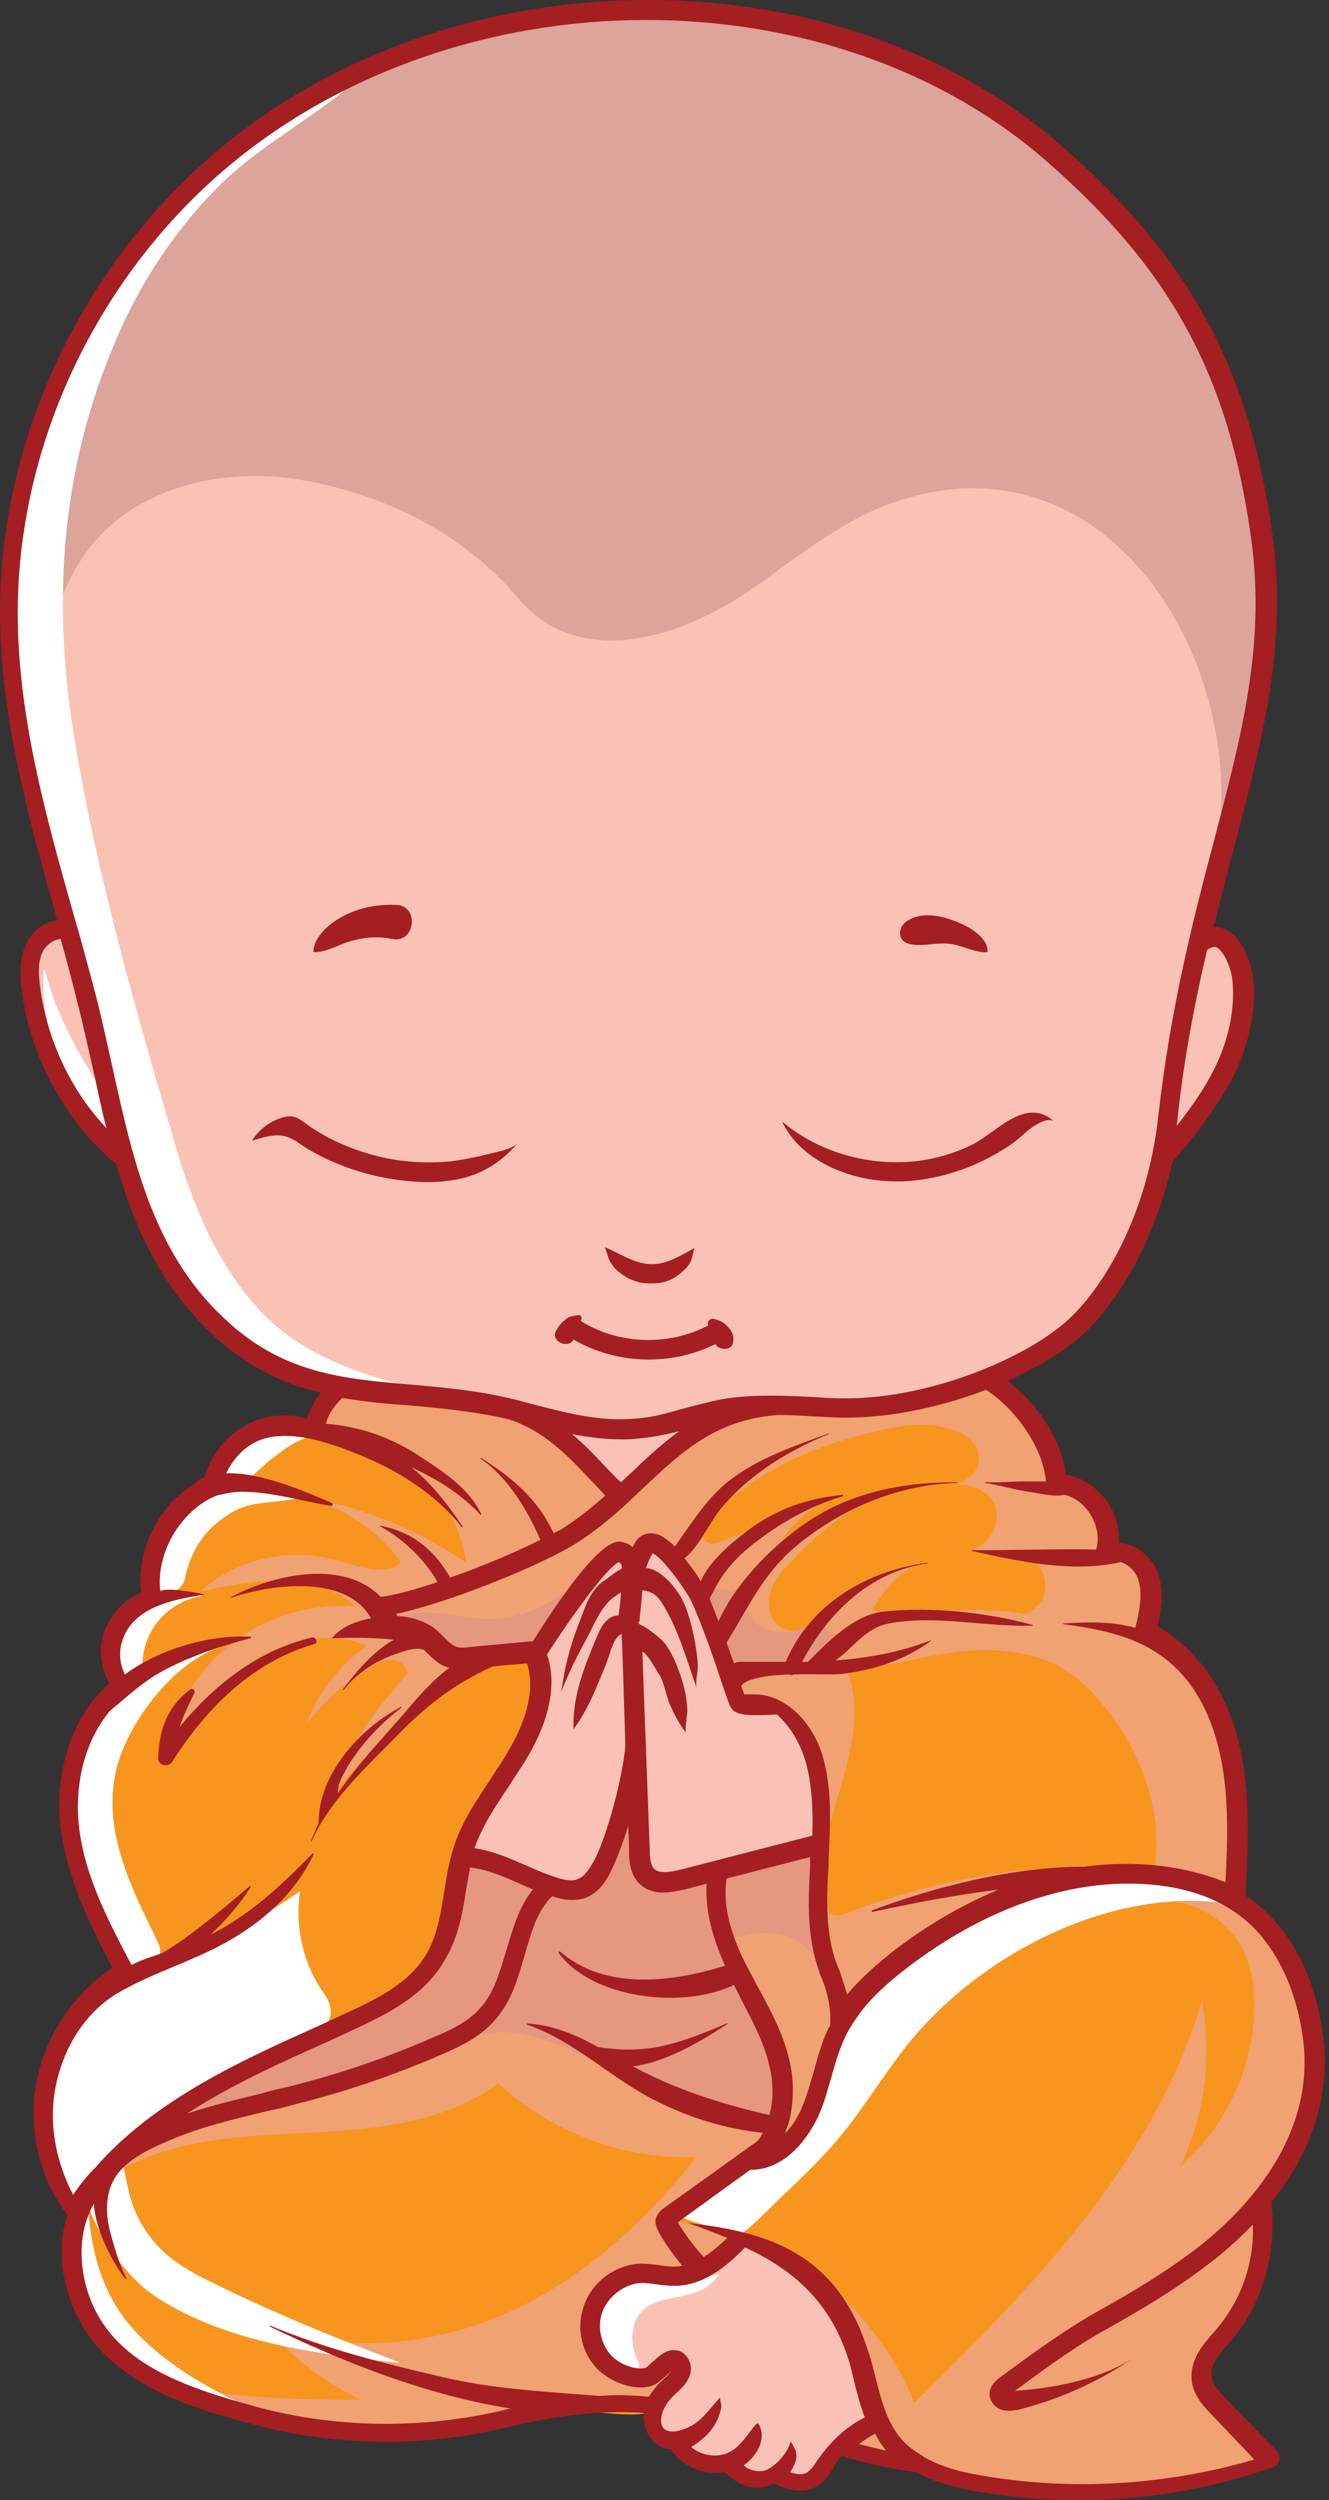 <?xml version="1.0" encoding="utf-8"?>
<!-- Generator: Adobe Illustrator 22.1.0, SVG Export Plug-In . SVG Version: 6.00 Build 0)  -->
<svg version="1.1" id="Layer_1" xmlns="http://www.w3.org/2000/svg" xmlns:xlink="http://www.w3.org/1999/xlink" x="0px" y="0px"
	 viewBox="0 0 179.8 338.2" style="enable-background:new 0 0 179.8 338.2;" xml:space="preserve">
<rect x="0" y="0" width="179.8" height="338.2" fill="#333333" stroke="none"/>
<style type="text/css">
	.st0{fill:#FAC2B5;}
	.st1{opacity:0.5;fill:#BF8683;enable-background:new    ;}
	.st2{fill:#F8951F;}
	.st3{opacity:0.65;fill:#EBA99F;enable-background:new    ;}
	.st4{opacity:0.95;fill:#E59680;enable-background:new    ;}
	.st5{fill:#FFFFFF;}
	.st6{fill:#A41E22;}
</style>
<g id="Buddha_2_">
	<g>
		<path class="st0" d="M146,338c-4.6,0-9.3-0.4-13.8-1.2c-2.1-0.4-5.2-1.1-7.9-2.5l-0.1-0.1h-0.1c-3-0.3-6.9-1.2-9.9-2.2l-0.4-0.1
			l-0.3,0.3c-0.4,0.5-0.7,0.9-1,1.3l-0.2,0.4c-0.6,0.9-1.1,1.7-2.1,2.2c-0.5,0.3-1.1,0.4-1.8,0.4c-1.4,0-2.7-0.6-3.4-1l-0.3-0.1
			l-0.5,0.2c-0.1,0.1-0.2,0.1-0.4,0.2c-0.5,0.2-0.9,0.2-1.3,0.2c-1.6,0-3-1-4-1.9l-0.2-0.2H98c-0.3,0.1-0.7,0.1-1,0.1
			c-2,0-3.9-0.9-5.2-2.3l1.1-0.8l-1.9-0.1c-0.4,0-0.7-0.1-1-0.2c-1.4-0.5-2.3-2.2-2.2-4l0.1-0.7l-0.7-0.1c-1-0.1-2.1-0.1-3.2-0.1
			c-6.1,0-12.3,1.3-15.4,2.1c-5.3,1.3-10.8,1.9-16.3,1.9c-6.1,0-12.2-0.8-18-2.4c-8.1-2.2-20.4-5.5-24.2-16.4
			c-1.3-3.7-1.4-7.6-0.3-11.1l0.1-0.3l-0.2-0.3c-3.8-5-5.3-11.6-4-17.9c1.2-5.9,4.8-11.2,9.9-14.6l0.5-0.3l-0.3-0.5
			c-3.2-6.1-6.2-12.1-7-18.7c-0.9-7.6,1.5-14.9,6.3-19.1l0.4-0.3l-0.3-0.5c-1.1-2-1.3-4.4-0.6-6.5c0.7-2.2,2.5-4,4.6-4.9l0.4-0.2
			l-0.1-0.5c-0.6-5.4,2.2-11.1,6.9-14c0.5-0.4,0.9-0.7,1.4-0.9l0.3-0.1l0.1-0.3c0.7-2.8,2.7-5.3,5.2-6.6c1.5-0.8,3.2-1.2,4.9-1.2
			c1,0,1.9,0.1,2.9,0.4l0.6,0.2l0.2-0.5c0.5-1.3,1.1-2.4,1.9-3.4l0.6-0.8l-1-0.2c-5.7-1.4-10.4-3.9-14.6-7.9
			c-5.8-5.5-9.7-12.5-12.6-22.6l-0.1-0.2L16,157c-0.5-0.3-1-0.7-1.1-0.8c-6.3-5.8-10.5-14-11.5-22.5c-0.2-1.8-0.3-4.1,0.8-6
			c0.6-1.1,1.8-2,3-2.3c0.1,0,0.2,0,0.2,0l0.9-0.1L8,124.1c-3.7-13.3-7.5-27-7.6-41.1c0-22.6,10.4-45.3,27.7-60.7
			C43.5,8.7,65.1,0.9,87.3,0.9c21.4,0,41.2,7,55.6,19.6c17.3,15.1,25.2,29.8,28.2,52.5c2,14.5-1.3,26.8-5,41.2
			c-0.9,3.5-1.9,7.3-2.9,11.3l-0.2,0.8h0.9c0.6,0,0.9,0.1,1.2,0.2c2.1,0.9,3.2,4.3,3.4,5.7c0.6,4.6-0.7,8.9-1.8,11.7
			c-2,4.8-6,9.7-8.9,13l-0.1,0.1v0.2c-2.5,11.4-7.9,19.5-12.2,23.3c-2.3,2-5.8,4.1-9.7,5.9l-1,0.5l0.9,0.7c4.1,3,7.1,7.9,7.6,12.2
			l0.1,0.5l0.5,0.1c2,0.3,3.8,1.5,5.1,3.2c1.1,1.6,1.7,3.5,1.6,5.3v0.7h0.7c0.5,0,1,0.1,1.5,0.3c1.5,0.6,2.7,1.9,3.2,3.4
			c0.7,2.2,0.4,4.6-0.2,6.8l-0.1,0.5l0.4,0.2c5.2,2.9,9.1,8.6,10.8,15.6c1.6,6.7,1.2,13.8,0.8,20.1v0.4l0.3,0.2
			c5.6,3.7,9.1,10.1,10.2,18.5c1,7.7-1.3,15.1-6.9,22l-0.2,0.2v0.3c0.8,6.3-1.2,13.3-5,17.8l-0.6,0.6c-1.3,1.5-2.6,3-2.5,4.8
			c0.1,1.4,1.1,2.5,2.2,3.8l7.1,7.5c0.2,0.2,0.2,0.4,0.2,0.6c-0.1,0.2-0.2,0.4-0.4,0.5C163.7,336.5,154.9,338,146,338z"/>
		<path class="st1" d="M119.7,68.4c29.9-11.5,50,21.6,44.7,47.9c-0.3,1.4-0.4,3.2,0.3,4.3c0.6-2.3,1.2-4.5,1.7-6.6
			c3.8-14.3,7-26.7,5-41.2c-3.1-22.6-11-37.3-28.2-52.5C128.7,7.6,109,0.7,87.6,0.7c-22.2,0-43.8,7.8-59.2,21.4
			C11,37.5,0.6,60.1,0.7,82.8c0,9.4,1.7,18.7,4,27.8c0.4-4.2,0.4-8.5,0.6-12.7c0.4-8.6,1.8-17.8,7.3-24.4c6.7-8,18.4-10.4,28.6-8.5
			c11.2,2,21.6,7.3,28.8,15.8c7.9,9.5,20.7,5.8,29.7,0.2C106.2,76.8,112.3,71.3,119.7,68.4z"/>
		<path class="st2" d="M165.4,325c-1.2-1.2-2.1-2.4-2.2-3.8c-0.1-1.7,1.2-3.3,2.5-4.8l0.6-0.6c3.8-4.5,5.8-11.5,5-17.8v-0.3l0.2-0.2
			c5.6-6.9,7.9-14.3,6.9-22c-1.1-8.4-4.6-14.8-10.2-18.5l-0.3-0.2v-0.4c0.4-6.3,0.8-13.5-0.8-20.1c-1.7-7.1-5.6-12.8-10.8-15.6
			l-0.4-0.2l0.1-0.5c0.5-2.2,0.9-4.6,0.2-6.8c-0.5-1.5-1.8-2.8-3.2-3.4c-0.5-0.2-1-0.3-1.5-0.3h-0.7v-0.7c0.1-1.8-0.5-3.7-1.6-5.3
			c-1.3-1.7-3.1-2.9-5.1-3.2l-0.5-0.1l-0.1-0.5c-0.5-3.9-2.7-8.5-6-11c-4.7-3.6-10.9,0.2-16,1.1c-10.2,1.7-19.5-1.1-28.6,5.1
			c-3.4,2.3-6.4,5.1-9.3,8c-4-4.9-6.9-8.6-13-11.1c-4.6-1.9-9.5-3.2-14.5-3.8c-2.7-0.4-5.6-0.9-8.4-0.6c-1.3,0.2-2.8,0.4-3.7,1.5
			c-0.4,0.5-1.5,4.2-2.1,4l-0.6-0.2c-0.9-0.3-1.9-0.4-2.9-0.4c-1.7,0-3.5,0.4-4.9,1.2c-2.5,1.4-4.4,3.8-5.2,6.6l-0.1,0.3l-0.3,0.1
			c-0.5,0.2-0.9,0.5-1.4,0.9c-4.7,2.9-7.6,8.7-6.9,14l0.1,0.5l-0.4,0.2c-2.1,0.9-3.9,2.7-4.6,4.9c-0.7,2.1-0.5,4.6,0.6,6.5l0.3,0.5
			l-0.4,0.3c-4.8,4.2-7.3,11.5-6.3,19.1c0.8,6.6,3.8,12.6,7,18.7l0.3,0.5l-0.5,0.3c-5.1,3.4-8.7,8.7-9.9,14.6
			c-1.3,6.2,0.2,12.9,4,17.9l0.2,0.3L9.9,300c-1,3.5-0.9,7.4,0.3,11.1c3.8,10.9,16,14.2,24.2,16.4c5.9,1.6,11.9,2.4,18,2.4
			c5.5,0,11-0.7,16.3-1.9c3.1-0.8,6.3-1.3,9.5-1.7c2.9-0.3,8.2,1.1,10.7-0.4c1-0.6,1.6-1.6,2.2-2.6c0.6-1,1.2-2,2.1-2.7
			c0-0.7-0.7-1.2-1.4-1.2s-1.3,0.4-1.9,0.9c-0.5,0.4-1.1,0.9-1.7,1.2c-1.1,0.5-2.5,0.2-3.6-0.4c-3.9-2.3-6.7-7.6-2.5-11.3
			c5-4.5,13-0.6,17.8-6.4c3.7,0.5,6.5,0.6,9.5,3c2.4,1.9,4.4,4.4,5.7,7.1c0.7,1.3,4.4,13.7,3.9,13.9c-2.2,1-4.2,2.1-6.2,3.5
			c1-0.7,3.4,1.5,4.3,1.8c2.2,1,4.9,1.3,7.2,1.5h0.1l0.1,0.1c2.7,1.4,5.8,2.1,7.9,2.5c4.5,0.8,9.2,1.2,13.8,1.2
			c8.9,0,17.7-1.5,26.2-4.5c0.2-0.1,0.4-0.2,0.4-0.5c0.1-0.2,0-0.4-0.2-0.6L165.4,325z M85.5,211.8c0.2-1.7,1.9-3.1,3.6-3
			c3.3,2.3,4.7,6.3,6.2,9.9c1.1,2.8,2.9,11.4,6.3,12c1.2,0.2,2.4,0,3.5,0.4c2.6,0.8,4.2,5.4,5,7.7c1.2,3.6,1.6,7.5,0.9,11.2
			c-3.2,0-6.3,1.6-9.4,2.2c-3.7,0.7-7.4,1.3-11,2.6c-1,0.3-2.2,0.4-2.9-0.2c-0.6-0.5-0.8-1.3-0.9-2c-0.7-3.2-1-6.6-0.8-9.9
			c-1.5,4-4.3,13.7-9.5,12.8c-4.9-0.8-9.2-2.6-13.7-4.7c0.9-5,4.3-9.9,7.1-14.1c1.3-2,2.7-3.5,3.2-6c0.2-1.2-0.9-6.3-0.6-6.8
			c1.9-2.8,3.8-5.6,5.4-8.6c1.2-2.1,2.8-5.1,5.2-5.8C84.4,209.4,86,210.6,85.5,211.8z"/>
		<path class="st3" d="M146,338c8.9,0,17.7-1.5,26.2-4.5c0.2-0.1,0.4-0.2,0.4-0.5c0.1-0.2,0-0.4-0.2-0.6l-7.1-7.5
			c-1.2-1.2-2.1-2.4-2.2-3.8c-0.1-1.7,1.2-3.3,2.5-4.8l0.6-0.6c3.8-4.5,5.8-11.5,5-17.8v-0.3l0.2-0.2c5.6-6.9,7.9-14.3,6.9-22
			c-1.1-8.4-4.6-14.8-10.2-18.5l-0.3-0.2v-0.4c0.4-6.3,0.8-13.4-0.8-20.1c-1.7-7.1-5.6-12.8-10.8-15.6l-0.4-0.2l0.1-0.5
			c0.5-2.2,0.9-4.6,0.2-6.8c-0.5-1.5-1.8-2.8-3.2-3.4c-0.5-0.2-1-0.3-1.5-0.3h-0.7v-0.7c0.1-1.8-0.5-3.7-1.6-5.3
			c-1.3-1.7-3.1-2.9-5.1-3.2l-0.5-0.1l-0.1-0.5c-0.5-3.9-2.7-8.5-6-11c-4.7-3.6-10.9,0.2-16,1.1c-10.2,1.7-19.5-1.1-28.6,5.1
			c-3.4,2.3-6.4,5.1-9.3,8c-4-4.9-6.9-8.6-13-11.1c-1-0.4-2-0.8-3-1.1c-7-0.9-14.1-2.4-21.1-3.1c-0.9,0.2-1.8,0.5-2.4,1.2
			c-0.4,0.5-1.5,4.2-2.1,4l-0.6-0.2c-0.9-0.3-1.9-0.4-2.9-0.4c-1.7,0-3.5,0.4-4.9,1.2c-0.1,0.1-0.2,0.1-0.3,0.2
			c12.8-2.5,27.7,3.9,29.9,17.9c-6.9-4.7-14.9-7.9-23.2-9.1c5.7,1,11,4.3,14.4,9.1c-2.5,1.9-6,0.4-9-0.4c-6.3-1.7-13.4-0.1-18.2,4.3
			c3.6-0.8,7.2-1.5,10.9-1.5c3.7,0.1,7.4,1.1,10.2,3.5c-5.9-0.5-12,1.3-16.7,4.9s-8.1,9-9.2,14.8c3.4-4.4,6.9-8.9,11.5-12
			s10.7-4.6,15.8-2.4c-3.7,2.7-6.6,6.4-8.2,10.7c2.4-3.2,5.5-5.9,9-7.9c0.9-0.5,1.8-1,2.8-0.9s2,1,1.8,2c-4.4,5.1-8,9.7-10.1,16.3
			c4.6-5.3,9.2-10.7,14.8-14.9c3.6-2.7,7.9-5.2,12.5-3.8c0,0,0,0.1,0.1,0.2c0-0.1,0-0.3,0-0.3c1.7-2.4,3.2-4.8,4.7-7.3
			c0.3-0.5,0.6-1,0.9-1.4c1.2-2.1,2.7-4.9,5.2-5.6c1.2-0.3,2.6,0.6,2.5,1.7l0,0c0.4-1.5,1.9-2.8,3.5-2.7c1,0.7,1.8,1.6,2.5,2.5
			c0.7,0.7,1.2,1.6,1.6,2.5c1.5,2.9,2.6,5.9,3.4,9.1c1.1,3.4,2.7,7.4,4.9,7.8c1.2,0.2,2.4,0,3.5,0.4c2.6,0.8,4.2,5.4,5,7.7
			c1.2,3.6,1.6,7.5,0.9,11.2c-3.2,0-6.3,1.6-9.4,2.2c-3.7,0.7-7.4,1.3-11,2.6c-1,0.3-2.2,0.4-2.9-0.2c-0.6-0.5-0.8-1.3-0.9-2
			c-0.7-3.2-1-6.6-0.8-9.9c-1.5,4-4.3,13.7-9.5,12.8c-4.9-0.8-9.2-2.6-13.7-4.7c0.9-5,4.3-9.9,7.1-14.1c1.3-2,2.7-3.5,3.2-6
			c0-0.2,0-0.5,0-0.8c-0.3,1.1-0.7,2.3-1.3,3.3c-1.5,2.8-3.8,5.1-5.5,7.8c-2.6,4.2-4,8.5-4.3,13.3c-0.2,4.6-1.1,9.5-4.3,13
			c-3,3.3-7.6,4.8-11.8,6.4c-6.6,2.5-13.5,5.6-19.6,9.1c-3.6,2-6.7,5.6-9.8,8.3c-2.6,2.2-5.2,4.5-7.8,6.7c0.3,0.4,0.5,0.8,0.8,1.2
			c4.3-5,10.7-7.7,17.2-9c6.9-1.3,14-1.2,21-1.8c7-0.6,14.2-2.1,19.8-6.3c7.2,6.7,17,10.3,26.8,10c-7,8.9-15.6,16.7-25.9,21.2
			c-10.3,4.5-22.5,5.5-32.9,1.1c3.6,4.4,8.2,8,13.4,10.5c-9.1,0.1-18.1-0.5-27.1-1.8c4.2,2.1,8.8,3.3,12.4,4.3
			c5.9,1.6,11.9,2.4,18,2.4c5.5,0,11-0.7,16.3-1.9c3.1-0.8,6.3-1.3,9.5-1.7c2.9-0.3,8.2,1.1,10.7-0.4c0.1-0.1,0.2-0.1,0.3-0.2
			c0.9-1.9,1.8-3.9,2.7-5.8c-0.8,0.4-1.7,0.6-2.5,0.8c-0.4,0.3-0.8,0.6-1.2,0.8c-1.1,0.5-2.5,0.2-3.6-0.4c-3.9-2.3-6.7-7.6-2.5-11.3
			c0.5-0.4,0.9-0.7,1.4-1c0.7-0.5,1.4-0.8,2.2-1.1c1.9-0.6,3.9-0.7,5.9-0.7c3-0.3,6-0.9,8.2-3.6c1.7,0.3,3.3,0.4,4.8,0.8
			c-4.2-1.7-8.7-2.4-13.3-3.4c4.7-3.4,9.9-6.2,14.6-9.7c4.7-3.5,9.2-7.4,13.6-11.2c7-6.1,13.2-13.9,21.3-18.7
			c10.8-6.5,28.8-6.4,29.2,9.7c0.2,8.5-3.6,17-10,22.5c3.3-6.9,4.3-14.9,2.9-22.4c-3.1,10.8-9,20.7-15.9,29.6s-15,16.9-23,24.8
			c-2.3-6-7.2-12.2-12.1-16.6c1.3,1.4,2.4,3,3.3,4.8c0.7,1.3,4.4,13.7,3.9,13.9c-2.2,1-4.2,2.1-6.2,3.5c1-0.7,3.4,1.5,4.3,1.8
			c2.2,1,4.9,1.3,7.2,1.5h0.1l0.1,0.1c2.7,1.4,5.8,2.1,7.9,2.5C136.7,337.5,141.3,338,146,338z M105.8,220.2c-1.5-0.8-2-2.7-1.7-4.4
			c0.4-1.6,1.4-3,2.6-4.2c3.7-4.1,8.1-7.5,13-10.1c-5,1.4-9.8,3.8-14,6.9c1.8-2.7,4.4-4.8,7.3-6c-5.1,2-10.3,4.1-15.4,6.1
			c-0.5,0.2-1,0.4-1.6,0.3c-0.8-0.2-1.2-1.3-1-2.1c0.2-0.8,0.9-1.5,1.5-2c5.1-4.7,11.3-8.1,17.9-10c3.7-1,7.9-2.3,11.8-1.9
			c0.7,0.1,1.4,0.2,2,0.4c1.9,0.5,4.1,1.7,4.2,3.8c0.2,2.7-2.2,3.4-4.1,4.4c2.2-1.2,5.3-0.1,6.3,2.2c0.9,2.3-0.6,5.3-3,5.9
			c2.5,1.2,6.1,0,8.3,1.7c1.7,1.3,2.1,4.4,0.6,5.9c-0.5,0.5-1.1,0.9-1.8,1.2c-1.2-0.2-2.5-0.3-3.7-0.4c-3.1-0.2-6.3-0.1-9.4,0.1
			c-0.5,0-7.6-0.1-7.6-0.1c1.5-2.9,4-5.8,7.3-6.7c-4.8,1.2-9.2,3.5-13,6.6C110.5,219.5,108,221.4,105.8,220.2z M156.2,252.7
			c-14.1-1.1-28.5,1-41.7,6.1c-0.7,0.3-1.4,0.5-2,0.1c-0.4-0.3-0.5-0.7-0.6-1.1c-1.5-5.2,0.2-10.7,1.8-15.9
			c1.5-5.2,2.9-10.9,0.9-15.9c-0.1-0.2,6.3-0.9,7-1.1c6-1.3,11.5-2.5,17.7-1c5.3,1.3,8.5,4.6,11.6,8.9
			C154.9,238.6,157.3,245.8,156.2,252.7z"/>
		<g>
			<path class="st4" d="M56.1,267.9c0,0.1-0.1,0.1-0.1,0.2c-1.9,2.1-4.2,3.9-6.7,5.2c-2.9,1.5-5.9,1.6-8.9,2.7
				c-5.3,1.9-11.4,5.9-15.3,10.1c8.5-1.6,17.1-3.2,25.4-5.9c6.8-2.2,13.6-6.7,20.9-4.9c11.9,2.9,21.9,13.1,34.2,12.9
				c0.9,0,1-5.5,0.9-6.2c-0.2-2.5-1.3-4.4-2-6.7c-1.5-4.7-3.7-8.7-6.3-12.9c2.9-0.8,6.1-1.5,8.9-0.3c3.1,1.4,4.6,4.8,5.9,7.9
				c-2.3-6.8-3-14.2-2.1-21.4c-7.5,3.3-15.6,5.1-23.8,5c-0.5-4.1-0.9-8.2-1.4-12.3c-1.6,2.2-1.7,5.1-2.3,7.8c-0.6,2.6-2.3,5.5-5,5.8
				c-1,0.1-2-0.2-3-0.4c-4.5-1.3-8.8-2.6-13.3-4C62.4,256.7,60.3,263.1,56.1,267.9z"/>
			<path class="st4" d="M60.9,224c-1.6-0.6-2.8-1.8-4.1-2.8s-3.1-1.8-4.6-1.3c1.9-1.7,4.6-1.9,7.1-1.7c2.5,0.2,5,0.9,7.5,0.8
				c5.3-0.2,9.9-3.5,14.1-6.8c-1.5,2-2.9,4-4.4,6c-1,1.4-2.6,4.8-4.1,5.5c-1.1,0.5-4.2,0.1-5.6,0.3C64.8,224.3,62.8,224.8,60.9,224z
				"/>
			<path class="st4" d="M98.9,226.1c-1-2.6-2-4.9-3.4-7.3c-1.2-2-1.8-5.3-3.5-6.8c3,2.6,8,5.2,10.3,0.4c-0.9,1.9-1.8,4.1-0.9,6
				c0.8,1.6,2.7,2.4,4.5,2.4s3.5-0.7,5.2-1.4c0.5,1.7,3,2.4,4.3,1.2c-1.6,1.2-1.8,3.8-3.6,4.6c-0.6,0.3-1.3,0.3-1.9,0.3
				C106.2,225.8,102.6,226,98.9,226.1z"/>
		</g>
		<g>
			<path class="st5" d="M20.4,310.2c9.2,6.5,22.6,8.3,33.5,9.4c0.1,0,0.1-0.1,0-0.1c-8.9-3.4-17.8-7-26.3-11.3c-4-2-7-4.3-9-8.4
				c-1.3-2.6-1.5-5.4-2.2-8c1.4-1.4,2.8-2.8,4.3-4.1c6.1-5.1,13-9.2,20.4-12.1c1.5-0.6,3.3-1.4,3.6-3c0.3-1.3-0.6-2.6-1.4-3.7
				c-2.4-3.8-3.4-8.6-2.7-13.1c-5.6,4.1-12.2,6.6-18.3,9.8c-6.1,3.2-12.2,7.3-15.4,13.5c-0.9,1.7-1.5,3.6-1.8,5.6
				c-0.2,3.6,0.4,7.2,1.8,10.4c0.9,1.4,2,2.4,3.4,2c-0.4,0.8-0.7,1.5-0.9,2.3l0,0l0.2,0.3L9.5,300c-0.3,0.9-0.5,1.9-0.6,2.9
				c0,4.2,1.9,8.4,4.6,11.7c5.1,6.3,12.1,9.2,19.8,11c0.1,0,0.1-0.1,0.1-0.1c-5.8-2.7-12-6.3-16.1-11.3c-3.7-4.6-5-10-5.4-15.8
				C13.7,303.2,17.3,308,20.4,310.2z"/>
			<path class="st5" d="M97.3,307.6c-2.7,0.7-5.5-0.2-8.2-0.1c-2.4,0.1-4.6,0.8-6.4,2.4c-3.7,3.5-3.4,9.8,1.6,11.8
				c0.5,0.2,1.3,0,1.7-0.5c0.9-1,0.3-1.7-0.1-2.8c-0.8-2.4-0.3-5.3,2-6.6C91.2,310.2,95.1,311.1,97.3,307.6
				C97.4,307.6,97.4,307.6,97.3,307.6z"/>
			<path class="st5" d="M2.5,65.6c-1.9,11.6-1.1,23.8,0.7,35.2c1.8,11,4.7,21.8,7.6,32.6c1.4,5.1,2.6,10.3,3.9,15.4
				c-0.4-0.5-0.8-1-1.1-1.6c-3.2-5-6-10-7.5-15.9c0-0.1-0.2-0.1-0.2,0c-0.4,5.6,1.2,11.1,4,15.9c1.9,3.3,4.4,7.7,7.5,10.8
				c0.8,2.4,1.7,4.8,2.7,7.2c3.2,7.6,7.8,14.2,14.8,18.7c7.7,5,15.6,4.9,24.6,5.1c0.3,0,0.4-0.5,0.1-0.6
				c-8.8-1.7-18.2-4.4-24.4-11.1c-6-6.4-9.2-14.6-11.6-22.8c-5.2-17.7-10.5-36.1-13.5-54.4C7,81.6,8.2,63.5,15.6,46.2
				c3.1-7.4,7.6-14.4,13.2-20.2c5.4-5.7,12.1-9.1,18.1-14c0.2-0.1,0-0.3-0.2-0.3c-3.5,0.8-6.9,2.3-10.2,4.2c-2.9,1.9-5.6,4-8.1,6.2
				C15.3,33.6,6.3,49.1,2.5,65.6z"/>
			<path class="st5" d="M29.8,222.8c0.1,0,0-0.1,0-0.1c-3.9,0.8-7.2,1.1-10.5,3.5v-0.1c-0.4-5,3-9.3,7.9-10.2c0.1,0,0.1-0.2,0-0.2
				c-6.7-1.2-11.8,3.6-12.6,10c0.2,0.6,0.4,1.3,0.7,1.9l0.3,0.5h-0.1c0.4,0.2,0.8,0.3,1.3,0.3c-2.2,2.3-4,5.2-5.2,8.2
				c-4,10.1,0.5,20,5.7,28.6c1.6,2.7,5.4,0.3,4.1-2.4c-3.5-7.2-7.6-15-5.7-23.3C17.2,233.1,23.4,224.9,29.8,222.8z"/>
			<path class="st5" d="M40.4,202.6c0,0,0.1-0.1,0-0.1c-8.9-3.9-17.2,1-20.1,9.8c-1,3,4,4.3,4.7,1.3c0.8-3.8,2.6-6.7,6-8.8
				C34.1,202.8,37.1,203.5,40.4,202.6z"/>
			<path class="st5" d="M122.3,277.2c9.8-12.8,28.7-22.6,45.1-19.5c-3.1-2.7-7.3-3.7-11.4-4c-8.8-0.7-17.8,1.3-25.5,5.7
				c-7.7,4.4-13.9,11.2-17.8,19.1c-2.4,5-4.2,10.8-9.1,13.4c0-0.7,0.1-1.5,0.1-2.2c-0.1,1.1-4.6,4-5.6,4.8c-2.3,1.8-4.9,3.3-7.3,5
				c2.9,1,5.9,1.9,8.8,2.9c0.8,0.3,5.5-4.7,6.3-5.4c2.1-2,4.2-4,6.2-6.2C115.9,286.7,118.7,281.8,122.3,277.2z"/>
			<path class="st5" d="M41.8,192.8c-4.4-1.3-10.3,0.1-11.8,5c-0.6,1.8,1.7,3.7,3.3,2.5c1.4-1,2.5-2.3,3.9-3.3
				c1.5-1.1,2.7-2.1,4.6-2.6C42.7,194.2,42.6,193.1,41.8,192.8z"/>
		</g>
	</g>
	<g>
		<path class="st6" d="M121.1,159.8c0.4,0,0.7,0,1.1,0c4-0.2,7.9-1.3,11.4-3.1c1.7-0.9,3.4-1.9,4.8-3.2c0.6-0.6,3.3-2.8,4.3-1.7
			c-0.8-0.8-1.8-1.3-3-1.3c-2.9,0-5.8,3.2-8.3,4.4c-2.9,1.4-6.1,2.2-9.3,2.3c-5.8,0.2-11.8-1.7-16.3-5.5
			C108.3,157,115,159.8,121.1,159.8z"/>
		<path class="st6" d="M70.1,154.6c-0.8,0.9-3.3,1.3-4.4,1.6c-1.6,0.4-3.2,0.7-4.8,0.9c-3.3,0.3-6.6,0.1-9.8-0.7s-6.3-2.1-9-3.9
			c-1.5-1-2.1-1.9-4-1.3c-1.6,0.5-3.1,1.6-4,3.1c1-0.3,1.9-0.6,2.9-0.7c2.1-0.2,3,0.8,4.6,1.8c1.7,1,3.4,1.8,5.3,2.5
			c3.6,1.3,7.4,2,11.3,2C62.7,159.8,66.5,158.7,70.1,154.6z"/>
		<path class="st6" d="M83.8,172.1c1.2,1,2.6,1.5,4.1,1.5c0.1,0,0.2,0,0.3,0c1.6,0,2.7-0.4,3.9-1.4c0.6-0.5,1.1-1,1.4-1.7
			c0.1-0.2,0.4-1.7,0.5-1.7c-1.9,1-3.8,2.3-6,2.2c-2.3-0.1-4.2-1.5-6.2-2.3c0.1,0,0.5,1.5,0.6,1.7C82.8,171.1,83.2,171.7,83.8,172.1
			z"/>
		<path class="st6" d="M77.6,181.2c3.1,1.8,6.6,2.7,10.2,2.7c3.1,0,6.2-0.7,9-2.1c0.1,0.1,0.1,0.2,0.2,0.3c0.7,0.6,2.1,0.5,2.2-0.6
			c0.1-1-0.2-1.5-0.9-2.2c-0.5-0.5-1-0.7-1.7-0.9c-0.5-0.1-1,0.3-0.8,0.8v0.1c-5.3,2.8-12.1,2.6-17.2-0.6v-0.1
			c0.2-0.3,0-0.8-0.4-0.7c-0.5,0.1-1.1,0.1-1.6,0.5s-1,0.9-1.3,1.5C74.3,181.3,76.8,182.6,77.6,181.2z"/>
		<path class="st6" d="M123.1,127.7c1.8,0.4,3.7-0.3,5.6,0c1.5,0.2,3.3,1.2,4.8,1.1c0,0,0.1,0,0.1-0.1c0.1-1.8-2.4-3.3-3.9-3.9
			c-2.1-0.9-5-1.6-7-0.2C121.4,125.4,121.4,127.4,123.1,127.7z"/>
		<path class="st6" d="M47.1,127.4c2-0.6,3.9-0.8,5.9-0.4c3.2,0.7,3.8-4.5,0.6-4.6c-2.6-0.1-5.2,0.4-7.5,1.7
			c-1.6,0.9-3.6,2.6-3.7,4.6c0,0,0,0.1,0.1,0.1C44.1,128.8,45.6,127.9,47.1,127.4z"/>
		<path class="st6" d="M42.2,221.5c-7.4,1.8-13.2,6.4-17.9,12.1c0.5-1.5,1.2-3,2-4.6c0.1-0.3-0.2-0.7-0.5-0.5
			c-3.1,2.2-4.3,5.5-4.4,9.3c0,1.1,1.4,1.3,1.9,0.5c4.6-7.2,10.8-13.5,19.2-15.9C43.1,222.3,42.8,221.4,42.2,221.5z"/>
		<path class="st6" d="M165.9,324.5c-1.1-1.1-2-2.2-2-3.3c-0.1-1.5,1.2-2.9,2.4-4.3l0.6-0.7c4.1-4.9,5.9-12.1,5.1-18.3
			c4.5-5.6,8.2-13.2,7-22.5c-1.1-8.6-4.8-15.2-10.5-19c0.4-6.7,0.7-13.6-0.8-20.3c-1.7-7.3-5.7-13.1-11.1-16.1
			c0.5-2.2,0.9-4.7,0.1-7.1c-0.6-1.7-2-3.2-3.6-3.8c-0.6-0.2-1.2-0.4-1.7-0.4c0.1-2-0.5-4-1.7-5.7c-1.4-1.9-3.4-3.2-5.5-3.5
			c-0.5-4.5-3.7-9.6-7.9-12.7c4-1.8,7.5-3.9,9.9-6c4.4-3.9,9.9-12.2,12.4-23.6c3.1-3.6,7-8.5,9-13.2c1.2-2.9,2.5-7.3,1.9-12
			c-0.2-1.3-1.2-5.2-3.8-6.3c-0.4-0.2-0.9-0.3-1.5-0.3c1-4,1.9-7.7,2.9-11.3c3.8-14.4,7-26.8,5.1-41.4
			c-3.1-22.8-11.1-37.6-28.5-52.9C112.8-7.3,59.8-6.5,28,21.6C10.5,37.1,0,59.9,0,82.7c0,14.2,3.9,28,7.6,41.3
			c0,0.2,0.1,0.3,0.1,0.5c-0.2,0-0.3,0-0.5,0.1c-1.4,0.3-2.7,1.3-3.4,2.6c-1.2,2.1-1.1,4.5-0.9,6.4c1,8.7,5.3,17,11.7,22.9
			c0.1,0.1,0.6,0.5,1.1,0.9c2.4,8.4,5.9,16.3,12.8,22.9c4.9,4.6,9.8,6.9,14.9,8.1c-0.8,1-1.4,2.1-1.9,3.5c-2.7-0.8-5.8-0.5-8.3,0.9
			c-2.7,1.5-4.7,4.1-5.5,7c-0.5,0.2-1,0.5-1.4,0.9c-4.9,3-7.9,9-7.2,14.7c-2.3,1-4.1,2.9-5,5.3c-0.8,2.3-0.5,4.9,0.7,7
			c-5,4.3-7.5,11.9-6.6,19.6c0.9,6.9,4.1,13.3,7,18.9c-5.2,3.4-8.9,9-10.2,15c-1.3,6.4,0.2,13.3,4.1,18.4c-1.1,3.5-1,7.6,0.4,11.5
			c3.9,11.2,16.4,14.6,24.6,16.8c5.9,1.6,12.1,2.4,18.2,2.4c5.5,0,11.1-0.7,16.4-2c3.3-0.8,11.5-2.5,18.4-1.9
			c-0.2,2.1,0.9,4,2.6,4.7c0.4,0.1,0.8,0.2,1.2,0.2l-0.1,0.1c1.4,2,3.7,3.1,6.1,3.1c0.4,0,0.7,0,1.1-0.1c1.1,1,2.6,2.1,4.4,2.1
			c0.5,0,1-0.1,1.6-0.3c0.2-0.1,0.4-0.2,0.6-0.3c0.8,0.4,2.2,1,3.7,1c0.7,0,1.4-0.1,2.1-0.5c1.1-0.6,1.7-1.6,2.3-2.5l0.2-0.4
			c0.3-0.4,0.6-0.9,1-1.3c3,1,7,1.8,10,2.2c2.6,1.4,5.5,2.1,8.1,2.6c4.6,0.8,9.2,1.2,13.9,1.2c8.9,0,17.9-1.5,26.4-4.5
			c0.4-0.1,0.7-0.5,0.8-0.9c0.1-0.4,0-0.9-0.3-1.2L165.9,324.5z M141.5,200.4c-0.6,0-1.1,0-1.7,0c-2.2-0.1-4.3,0.2-6.5,0.1
			c-0.1,0-0.1,0.1,0,0.1c2,0.3,3.9,0.9,5.9,1.2c1.5,0.2,3.3,0.7,4.8,0.4c1.3,0.3,2.4,1.1,3.3,2.3c1.1,1.6,1.5,3.5,1,5.1
			c-5.6-0.1-11.2,0.1-16.8,0.1c-0.1,0-0.1,0.1,0,0.1c6.4,1.4,13.5,3,20.1,1.5c0.1,0,0.2,0.1,0.3,0.1c1,0.4,1.8,1.3,2.1,2.3
			c0.6,1.9,0.2,4-0.4,6.5c-3.2-0.9-6.2-0.8-9.7-0.6c-0.1,0-0.1,0.1,0,0.1c4.5,0.6,9.3,1.5,13.1,4.2c4.3,3,6.7,7.7,7.9,12.7
			c1.4,5.8,1.2,12,0.9,18c-5.8-2.3-12.4-3-19.1-2.1c-9.8,0-20.4,2.8-28.7,5.9c-0.1,0.1-0.1,0.3,0.1,0.2c5.6-1.2,11.3-2.3,17-3
			c-4.8,2-9.5,4.7-14.1,8.2c-2,1.6-4.4,3.6-6.4,6c-0.3-1.1-0.7-2.2-1-3.2c-0.2-0.4-0.3-0.8-0.5-1.2c-1.4-4-1.3-8.5-1-13.1v-0.8
			c0.2-4.4,0.5-8.9-0.6-13.2c-1.3-5.4-5.4-9.1-9.3-9.1c-0.6,0-1.1,0-1.5,0c-0.1-0.3-0.3-0.7-0.4-1.2c0.8-1,3.6-1.4,6.5-1.5
			c0.2,0.1,0.4,0.1,0.6,0c2.8-0.1,5.6,0.1,6.7-0.1c4.5-0.6,8.1-1.8,11.8-4.4c0.1,0,0-0.1,0-0.1c-4.2,1.6-8.5,2.4-12.9,2.7
			c2.4-1.6,4-4.4,7.3-5c6.2-1.2,13.1,0.5,19.4,0.3c0.1,0,0.1-0.1,0-0.1c-6.2-1.7-13.8-2.5-20.2-1.8c-3.9,0.4-7.5,4.1-10.2,6.8
			c-0.3,0-0.5,0-0.8,0c3.5-6.6,9.2-12.2,16.9-13.3c0.1,0,0-0.1,0-0.1c-8.2,1.1-15.8,5.6-19.1,13.4c-2.1,0-4.3,0-6.4,0
			c-0.2,0-0.4,0.1-0.6,0.2c-0.3-0.9-0.7-1.9-1-2.8c2.8-4.5,4.8-9.1,9.1-12.8c6.1-5.2,14-8.6,22-8.8c0.1,0,0.1-0.1,0-0.1
			c-8.3,0-15.8,1.7-22.4,7c-3.7,2.9-7.7,7.2-9.8,11.8c-0.4-1.1-0.9-2.2-1.2-3.1c0.5-0.8,0.8-1.6,1.4-2.5c1.3-2.1,3.2-3.9,5.1-5.3
			c3.4-2.6,7.4-4.8,11.5-6c0.1,0,0.1-0.3,0-0.2c-4.8,0.5-8.9,1.9-12.8,4.8c-2.1,1.6-5.2,4.1-6.4,6.9c-0.5-0.9-1.3-2-2.2-3.1
			c2.3-1.9,3.5-5.3,5.5-7.4c3.7-4.2,8.8-7.3,14-9.4c0.1,0,0-0.2,0-0.1c-4.6,1.7-9.2,3.2-13.2,6.2c-3.2,2.4-5.3,5.9-7.6,9.1
			c-1-1-2.1-1.8-3.2-1.8c-0.8,0-1.5,0.3-2,1c-0.2,0.3-0.4,0.6-0.5,0.9c-0.3-0.3-0.6-0.5-1.1-0.6c-0.9-0.4-3.2-1.3-12.4,13.3
			l-8.7,0.8c-0.5,0.1-1.1,0.1-1.5,0c-0.7-0.2-1.2-0.7-1.9-1.4c-0.4-0.4-0.8-0.8-1.3-1.2c-1.3-0.9-3-1.5-4.9-1.6
			c-0.1-0.1-0.1-0.2-0.2-0.3c6.8-1.4,19.8-6.6,24.6-9.7c3.4-2.2,6.2-4.8,8.8-7.3c5.3-5,9.9-9.3,18.3-9.9c2.3,0,4.7,0.2,6.8,0.3h0.3
			c6.8,0.4,14.4-1.2,21-3.7C137.6,190.7,141.2,196.1,141.5,200.4z M106.4,287.9c0.1-0.1,0.1-0.3,0.2-0.4c0.9-3,0.8-6.3,0.2-8.8
			c-0.8-3.5-2.5-6.7-4.2-9.8c-0.6-1.1-1.2-2.3-1.8-3.4c-2.2-4.4-3-8.2-2.5-11.4l11.3-2.9c0,0.2,0,0.3,0,0.5v0.8
			c-0.3,4.9-0.4,9.6,1.2,14.1c0.1,0.4,0.3,0.9,0.5,1.3c0.7,1.8,1.2,4.2,1,6.1c0,0.1-0.1,0.2-0.2,0.3c-0.9,1.9-1.5,4-2,5.9
			c-0.5,1.6-0.9,3.2-1.5,4.6c-0.5,1.3-1.3,2.7-2.4,3.8C106.3,288.4,106.3,288.2,106.4,287.9z M63,256c0.2-1.2,0.4-2.3,0.6-3.4
			c2.4,0.3,4.4,1.2,6.5,2.1c0.7,0.3,1.3,0.6,2,0.9c-1.9,2.3-2.7,5.3-3.6,8.2c-0.9,3-1.7,5.9-3.6,7.9c-1.6,1.8-3.9,2.9-6.1,3.8
			c-6.3,2.8-12.8,5-19.5,6.7c-1.3,0.3-2.7,0.6-4,1c-3.3,0.8-6.7,1.6-10,2.7c6-3.9,12.7-6.9,19.2-9.8l3-1.4c4.8-2.2,9.8-4.7,12.5-9.3
			C61.9,262.4,62.5,259.2,63,256z M74.8,253.8c-1.3-0.4-2.5-1-3.7-1.5c-2.1-0.9-4.3-1.9-6.9-2.3l0,0c1-2.9,2.7-5.5,4.6-8.3
			c0.8-1.3,1.7-2.6,2.5-3.9c2.2-3.7,4.4-9.1,2.7-14c3.6-5.6,8.1-11.7,9.7-12.5c0.4,0.2,0.5,0.5,0.4,0.9c-0.6,0.3-1.3,0.8-2.3,1.6
			l-0.2,0.1c-2,1.5-2.5,3.8-3.4,6c-0.9,2.4-1.6,4.8-2,7.3c-0.1,0.6-0.2,1.1-0.3,1.7c1-2.5,2.2-5,3.5-7.3c1-1.9,1.9-4.3,3.7-5.6
			l0.2-0.1c0.2-0.2,0.5-0.4,0.7-0.5c0,0.9-0.2,2.1-0.3,3.1c-0.3,0-0.6,0.1-0.9,0.2c-1.2,0.6-1.7,1.9-2,2.6c-1.7,4-3.4,8.2-3.2,12.6
			c2-2.7,3.1-5.7,4.4-8.8c0.4-1,0.9-3.3,1.8-3.9c0.1-0.1,0.2-0.1,0.3-0.2c0.1,1.7,0.3,8.4,0.5,15c-0.2,3.8-2.5,12.7-4.4,16
			c-0.5,0.8-1.1,1.8-1.9,2.1C77.5,254.6,76.2,254.3,74.8,253.8z M86.9,223.4c0.2,0.1,0.3,0.2,0.4,0.3c0.8,0.9,1.3,1.9,2,3
			c0.6,1.1,0.8,2.6,1.3,3.8c0.6,1.4,1.3,2.7,2.2,3.9c-0.2-0.3,0.2-2.5,0.2-3.1c-0.1-1.1-0.2-2.2-0.5-3.2c-0.5-1.9-1.3-4-2.4-5.6
			c-0.4-0.6-2.1-2.1-3.6-2.8c-0.1-0.1-0.1-0.2-0.2-0.3h0.2c0-0.3,0.3-2.7,0.4-4.3c1.4,0.2,2.1,0.7,3,2.3c2,3.4,3.1,7.4,4.4,11.1
			c-0.3-0.7,0.1-2.2,0.1-3c0-1.2-0.2-2.3-0.4-3.5c-0.4-2-0.9-4.2-1.9-6c-1.4-2.3-3.2-3.8-4.7-3.9c0.2-0.5,0.4-1.2,0.9-2
			c0.9,0.4,2.9,2.7,4.8,5.7c1.1,1.8,3.3,8,4.5,11.7c0.9,2.6,1.1,3.2,1.3,3.5c0.3,0.4,0.6,1,3.4,1c0.7,0,1.7,0,2.8-0.1
			c1.9,1.7,3.4,4.2,4.1,7.2c0.7,2.9,0.8,6.1,0.7,9.2l-17.8,4.6c-1.3,0.3-2.9,0.6-3.6-0.1c-0.5-0.5-0.6-1.6-0.6-2.6L86.9,223.4z
			 M82,198.5c-1.4-1.5-2.9-3.1-4.6-4.5c2.2,0.4,4.4,0.7,6.7,0.7c0.7,0,1.4,0,2.1-0.1c2.3-0.2,4-0.6,5.7-1c-2.4,1.7-4.6,3.8-6.8,5.9
			c-0.4,0.3-0.7,0.7-1.1,1C83.3,199.9,82.7,199.2,82,198.5z M164.5,128.1c1.1,0.5,2,2.8,2.2,4.2c0.5,4.1-0.6,8.1-1.7,10.7
			c-1.4,3.4-3.6,6.5-5.8,9.3c0-0.3,0.1-0.6,0.1-0.9c0.9-8.5,2.4-16,4-22.9C164,128,164.4,128.1,164.5,128.1z M5.4,133.3
			c-0.2-1.6-0.3-3.4,0.5-4.8c0.4-0.6,1.1-1.2,1.8-1.4c0.2,0,0.3-0.1,0.5-0.1c0.8,2.8,1.5,5.5,2.2,8.3c0.8,3.1,1.5,6.3,2.2,9.4
			c0.6,2.6,1.1,5.3,1.8,7.9C9.5,147.4,6.3,140.5,5.4,133.3z M15.2,144.3c-0.7-3.1-1.4-6.4-2.2-9.5c-1-3.8-2-7.6-3.1-11.3
			c-3.7-13.1-7.5-26.7-7.5-40.6c0-22.1,10.1-44.2,27.1-59.2c15.8-13.9,37-21,57.9-21c20,0,39.7,6.4,54.3,19.2
			c16.9,14.8,24.6,29.1,27.6,51.2c1.9,14.1-1.3,26.3-5,40.4c-2.8,10.6-5.9,22.5-7.6,37.5c-1.5,13.7-7.7,23.6-12.5,27.8
			c-6.3,5.5-20.2,11-31.9,10.3H112c-4.5-0.3-10.1-0.6-14.5,0.2c-1.9,0.4-3.4,0.8-4.9,1.2c-2.2,0.6-4,1.2-6.7,1.4
			c-4.7,0.4-9-0.7-13.6-1.9c-0.9-0.2-1.8-0.5-2.7-0.7c-4.8-1.2-9.5-1.6-13.9-2c-9.4-0.8-17.6-1.5-25.5-9.1
			C20.6,169.2,17.9,156.5,15.2,144.3z M7.6,281.9c1.1-5.1,4-9.8,8.5-12.4s9.6-4.1,14.2-6.6c5.1-2.8,9.5-6.6,12.1-12
			c0.1-0.1-0.1-0.3-0.2-0.1c-4.3,4.4-8.4,8.2-13.7,10.9c2.1-2,4-4.2,5.4-6.4c0.1-0.1-0.1-0.2-0.2-0.1c-2.8,2.4-5.7,4.8-8.7,7
			c-1,0.7-2,1.4-3.1,2c-1.4,0.5-2.8,0.9-4.1,1.6c-3.1-5.9-6.3-11.9-7.1-18.6c-0.7-6.1,0.9-11.9,4.2-15.8c2.2-1.8,4.3-3.8,6.8-5.2
			c3.8-2.1,8-3.5,12.2-4.6c0.1,0,0.1-0.2,0-0.2c-5.3-0.3-12.1,1.5-17,5.1c-0.7-1.4-0.9-3.1-0.3-4.7c1.5-4.5,7.1-5.5,11.1-6.1
			c-0.5-0.2-6.1-1.2-6-0.3c-0.7-5.2,2.7-11.1,7.6-13.1l0,0c1.3-0.3,2.6-0.6,4-0.5c3.8,0.1,7.8,1.3,11.5,1.9c0.2,0,0.3-0.3,0.1-0.4
			c-3.3-1.4-9.5-4.2-14.3-4c0.8-1.7,2.1-3.2,3.7-4.1c4.3-2.4,11.1,0.2,15.3,2c4.9,2.1,9.6,5.2,12.9,9.4c0,0.1,0.1,0,0.1-0.1
			c-2-3-4.2-5.8-6.9-8c3.5,1.6,6.7,3.6,9.3,6.4c0.1,0.1,0.1,0,0.1-0.1c-1.7-3.6-5.4-5.9-8.6-8c-3.7-2.4-8-3.9-12.4-4.2
			c0.3-1.4,1.2-2.5,2.2-3.5c3,0.5,6,0.8,9.1,1c4.3,0.4,8.8,0.8,13.5,1.9c4.8,1.6,8,5,11.1,8.3c0.7,0.7,1.3,1.4,1.9,2
			c-1.7,1.5-3.4,2.9-5.4,4.2c-0.4,0.3-1,0.6-1.6,0.9c-2.2-4.7-5.5-7.4-9.8-10.2c-0.1,0-0.1,0.1-0.1,0.1c3.7,2.5,6.4,7,8.1,11
			c-3.4,1.7-7.9,3.6-12.2,5.1c-2.1-3.7-5.1-6.2-9.4-7c-0.1,0-0.1,0.1,0,0.1c3.1,1.7,5.9,4.4,7.7,7.5c-3,1-5.8,1.8-7.7,2
			c-5-5.1-14.3-3.1-20.2,0c-0.1,0,0,0.1,0,0.1c5.5-1.8,15.5-3.2,18.9,2.8c-2.1,0.4-4.1,1.2-5.3,2.7c2.8-0.1,5.6-0.1,8.4,0.2
			c-2.8,1.5-5.4,4.7-6.9,6.7c-0.1,0.1,0.1,0.1,0.1,0.1c1.6-2.1,4.1-3.8,6.6-4.7c1.1-0.4,2.8-1.1,4-0.8c0.1,0,0.2,0.1,0.3,0.1
			c0.1,0.1,0.2,0.2,0.3,0.3c0.9,0.9,1.8,1.8,3.1,2.1c-2.5,1.8-4.7,4.5-6.5,6.6c-2.8,3.2-6,6.6-8.6,10.4c0-0.1,0-0.3,0-0.4
			c0.1-1.2,0.8-2.2,1.3-3.2c1.9-3.1,4.4-5.8,7.3-8c0.1,0,0-0.1-0.1-0.1c-3.1,1.7-5.7,3.9-7.8,6.7c-2,2.7-3.3,5.7-3.3,9.1
			c-0.4,0.7-0.7,1.5-1,2.3c0,0.1,0.1,0.1,0.1,0c2.4-5.5,7.5-10.1,11.7-14.4c4-4.1,7.7-6.9,12.8-9.2l4.6-0.4c1.3,4-0.6,8.6-2.5,11.8
			c-0.7,1.3-1.6,2.5-2.4,3.8c-1.8,2.8-3.8,5.6-4.9,8.9c-0.7,2.1-1.1,4.3-1.4,6.4c-0.5,3.1-1,6-2.4,8.4c-2.3,4-6.9,6.2-11.3,8.2
			l-3,1.4c-10.5,4.7-22.5,10.1-30.5,19.3c-1.1,1.1-2.1,2.3-3,3.7C7.5,292.3,6.5,287,7.6,281.9z M68.2,326c-11,2.6-22.5,2.5-33.4-0.4
			c-10.2-2.8-19.6-6-22.8-15.2c-1.2-3.5-1.6-8.3,0.7-12.3c0.2,3.7,2.7,8.2,4.3,10.2c0,0.1,0.1,0,0.1-0.1c-1-2-1.6-4.1-2.2-6.3
			c-0.7-2.7-0.7-5.9,1.3-8.2c1.9-2.2,4.9-3.4,7.5-4.5c3.9-1.6,8.2-2.6,12.3-3.6c1.4-0.3,2.7-0.6,4.1-1c6.8-1.7,13.5-4,19.9-6.8
			c2.5-1.1,5-2.3,6.9-4.5c2.3-2.5,3.2-5.8,4.1-8.9c0.9-3.1,1.7-6,3.7-7.9c0.9,0.3,1.8,0.5,2.7,0.5c0.7,0,1.4-0.1,2.1-0.4
			c1.5-0.7,2.4-2,3-3.2c0.8-1.5,1.7-3.9,2.5-6.4c0.1,2.1,0.1,3.4,0.1,3.4c0,1.2,0.1,3.1,1.4,4.4c0.9,0.9,2.1,1.2,3.2,1.2
			c1.1,0,2.2-0.3,2.9-0.4l3-0.8c-0.2,3.3,0.6,6.9,2.5,11.1c-7.4,2.3-16.3,3.3-22.3-1.9c-0.1-0.1-0.3,0.1-0.2,0.2
			c4.6,6.2,16.8,7.6,23.7,4.3c0.3,0.6,0.6,1.2,0.9,1.8c1.6,3.1,3.2,6,3.9,9.2c0.5,2,0.6,4.4,0,6.6c-6.5-1.5-12.6-3.4-18.5-6.6
			c4.6-0.5,9.7-3.7,12.8-5.7c0.1,0,0-0.1-0.1-0.1c-3,1.3-6.2,2.6-9.4,3.2c-2.8,0.5-5.4,0.4-8,0c-2.9-1.6-5.8-2.9-9.5-3.2
			c-0.1,0-0.2,0.2,0,0.2c6.6,2.3,11.4,7.4,17.6,10.4c4.4,2.2,9.3,3.7,14.2,4.2c-0.2,0.4-0.4,0.7-0.7,1.1l-12.7,9.1
			c-0.3,0.2-0.9,0.7-1.1,1.5c-0.1,0.7,0.2,1.2,0.3,1.5c0.9,1.7,2.1,3.3,3.3,4.8c-0.4,0.1-0.8,0.1-1.2,0.1c-0.6,0-1.3-0.1-1.9-0.2
			c-0.8-0.1-1.6-0.2-2.5-0.2c-3.5,0.1-6.8,2.6-7.8,6c-1.1,3.4,0.2,7.3,3.1,9.2c1.4,1,3.9,1.9,5.9,1.4c0.9-0.2,1.6-0.9,2.3-1.5
			c0.2-0.2,0.4-0.4,0.6-0.6c-0.2,0.3-0.5,0.7-0.9,1l-0.2,0.2c-0.8,0.7-1.4,1.5-1.9,2.3c-2.2-0.2-4.4-0.3-6.7-0.1
			c-7.2-0.6-14.3-0.9-21.4-2.6c-7.8-1.8-15.7-3.8-23.1-6.9c-0.1,0-0.1,0.1-0.1,0.1c9.9,4.8,21.2,9.3,32.6,11.1
			C68.9,325.8,68.5,325.9,68.2,326z M110.8,332.5l-0.3,0.4c-0.4,0.7-0.9,1.3-1.4,1.6c-0.6,0.3-1.4,0.2-2.2-0.1
			c0.2-0.3,0.4-0.6,0.5-0.9c0.3-0.5,0.4-1.2,0.3-1.8c0-0.3-0.8-1.5-0.7-1.5c-0.4,1.5-1.8,3.2-3.3,3.9c-0.8,0.3-1.7,0.2-2.5-0.2
			c-0.1,0-0.3-0.2-0.6-0.4c1.8-1.3,3.1-3.5,2.1-5.5c-0.1-0.1-0.1-0.2-0.2-0.2s-0.2,0.1-0.2,0.1c-1.3,1.5-2.4,3.6-4.4,4.1
			c-1.5,0.4-3.2,0-4.4-1c0.7-0.4,1.3-0.9,2-1.5c0.7-0.7,1.2-1.4,1.6-2.3c0.2-0.5,0.4-1.1,0.5-1.6c0-0.2-0.2-1.2-0.2-1.3
			c-0.4,0.5-0.8,0.9-1.2,1.4c-0.6,0.7-1.2,1.4-2,2c-1.4,1.1-5.3,2.4-4.7-0.9c0.2-1,0.8-2,1.9-3l0.2-0.2c0.6-0.5,1.3-1.2,1.7-2.2
			c0.3-0.8,0.2-1.8-0.3-2.5c-0.4-0.6-1-1-1.7-1c-1.2-0.1-2.1,0.8-2.9,1.5c-0.4,0.3-0.8,0.8-1.1,0.9c-1.1,0.3-2.8-0.3-3.8-1
			c-1.9-1.3-2.8-4-2.1-6.3s3.1-4.1,5.4-4.2c0.6,0,1.3,0.1,2.1,0.2c0.7,0.1,1.5,0.2,2.3,0.2c3.8,0,6.9-2.4,9.6-5.2
			c5.8,2.7,11.3,6.8,13.9,14.9c0.4,1.1,0.6,2.2,0.9,3.4c0.4,1.6,0.8,3.1,1.4,4.7C114.7,328.1,112.5,330.1,110.8,332.5z M119.9,331.5
			c-1.3-0.3-2.5-0.6-3.7-0.9c0.7-0.5,1.4-1,2.2-1.4C118.8,330,119.3,330.8,119.9,331.5z M132.5,334.8c-2.4-0.4-5.2-1.1-7.6-2.5v-0.1
			h-0.1c-1-0.6-2-1.3-2.8-2.2c-2-2.3-2.8-5.4-3.6-8.6c-0.3-1.2-0.6-2.4-1-3.5c-4.2-13.2-13.6-16-24.3-17.2c1.7,0.6,3.5,1.3,5.3,2
			c-1,1-2.1,1.9-3.2,2.6c-1.3-1.4-2.5-3-3.5-4.7l9.8-7.1c0.1,0,0.2,0,0.3,0c0,0,0,0,0.1,0c4.4-0.2,7.5-4.2,9-7.7
			c0.7-1.6,1.1-3.3,1.6-4.9c0.5-1.9,1.1-3.8,1.9-5.5c1.5-3.1,4.1-6,8.3-9.2c8.7-6.7,19.7-11.7,30.9-11.4c7,0.2,13.7,2.3,17.9,8.2
			c2.7,3.7,4.2,8.3,4.8,12.9c1.7,13.4-8.1,23.3-14.1,28c-4.4,3.4-9.1,6.2-13.6,8.7c-4.1,2.3-8,5.1-11.7,7.8l-1.5,1.1
			c-0.4,0.3-1.7,1.2-1.5,2.6c0.1,0.6,0.4,1.1,0.9,1.5s1.2,0.5,1.7,0.5s0.9-0.1,1.1-0.1c5.6-1.4,11.1-3.8,15.9-7.2
			c-4.4,3.1-11.4,4.3-16.2,4.6l1.1-0.8c3.8-2.8,7.4-5.4,11.4-7.6c4.3-2.4,9.4-5.4,13.9-8.9c1.7-1.3,3.8-3.1,5.8-5.2
			c0.2,5-1.5,10.1-4.8,14l-0.5,0.6c-1.5,1.7-3.1,3.6-3,6.2c0.1,2.2,1.7,3.9,2.8,5l5.7,6C157.6,336.2,144.8,337,132.5,334.8z"/>
	</g>
</g>
</svg>
